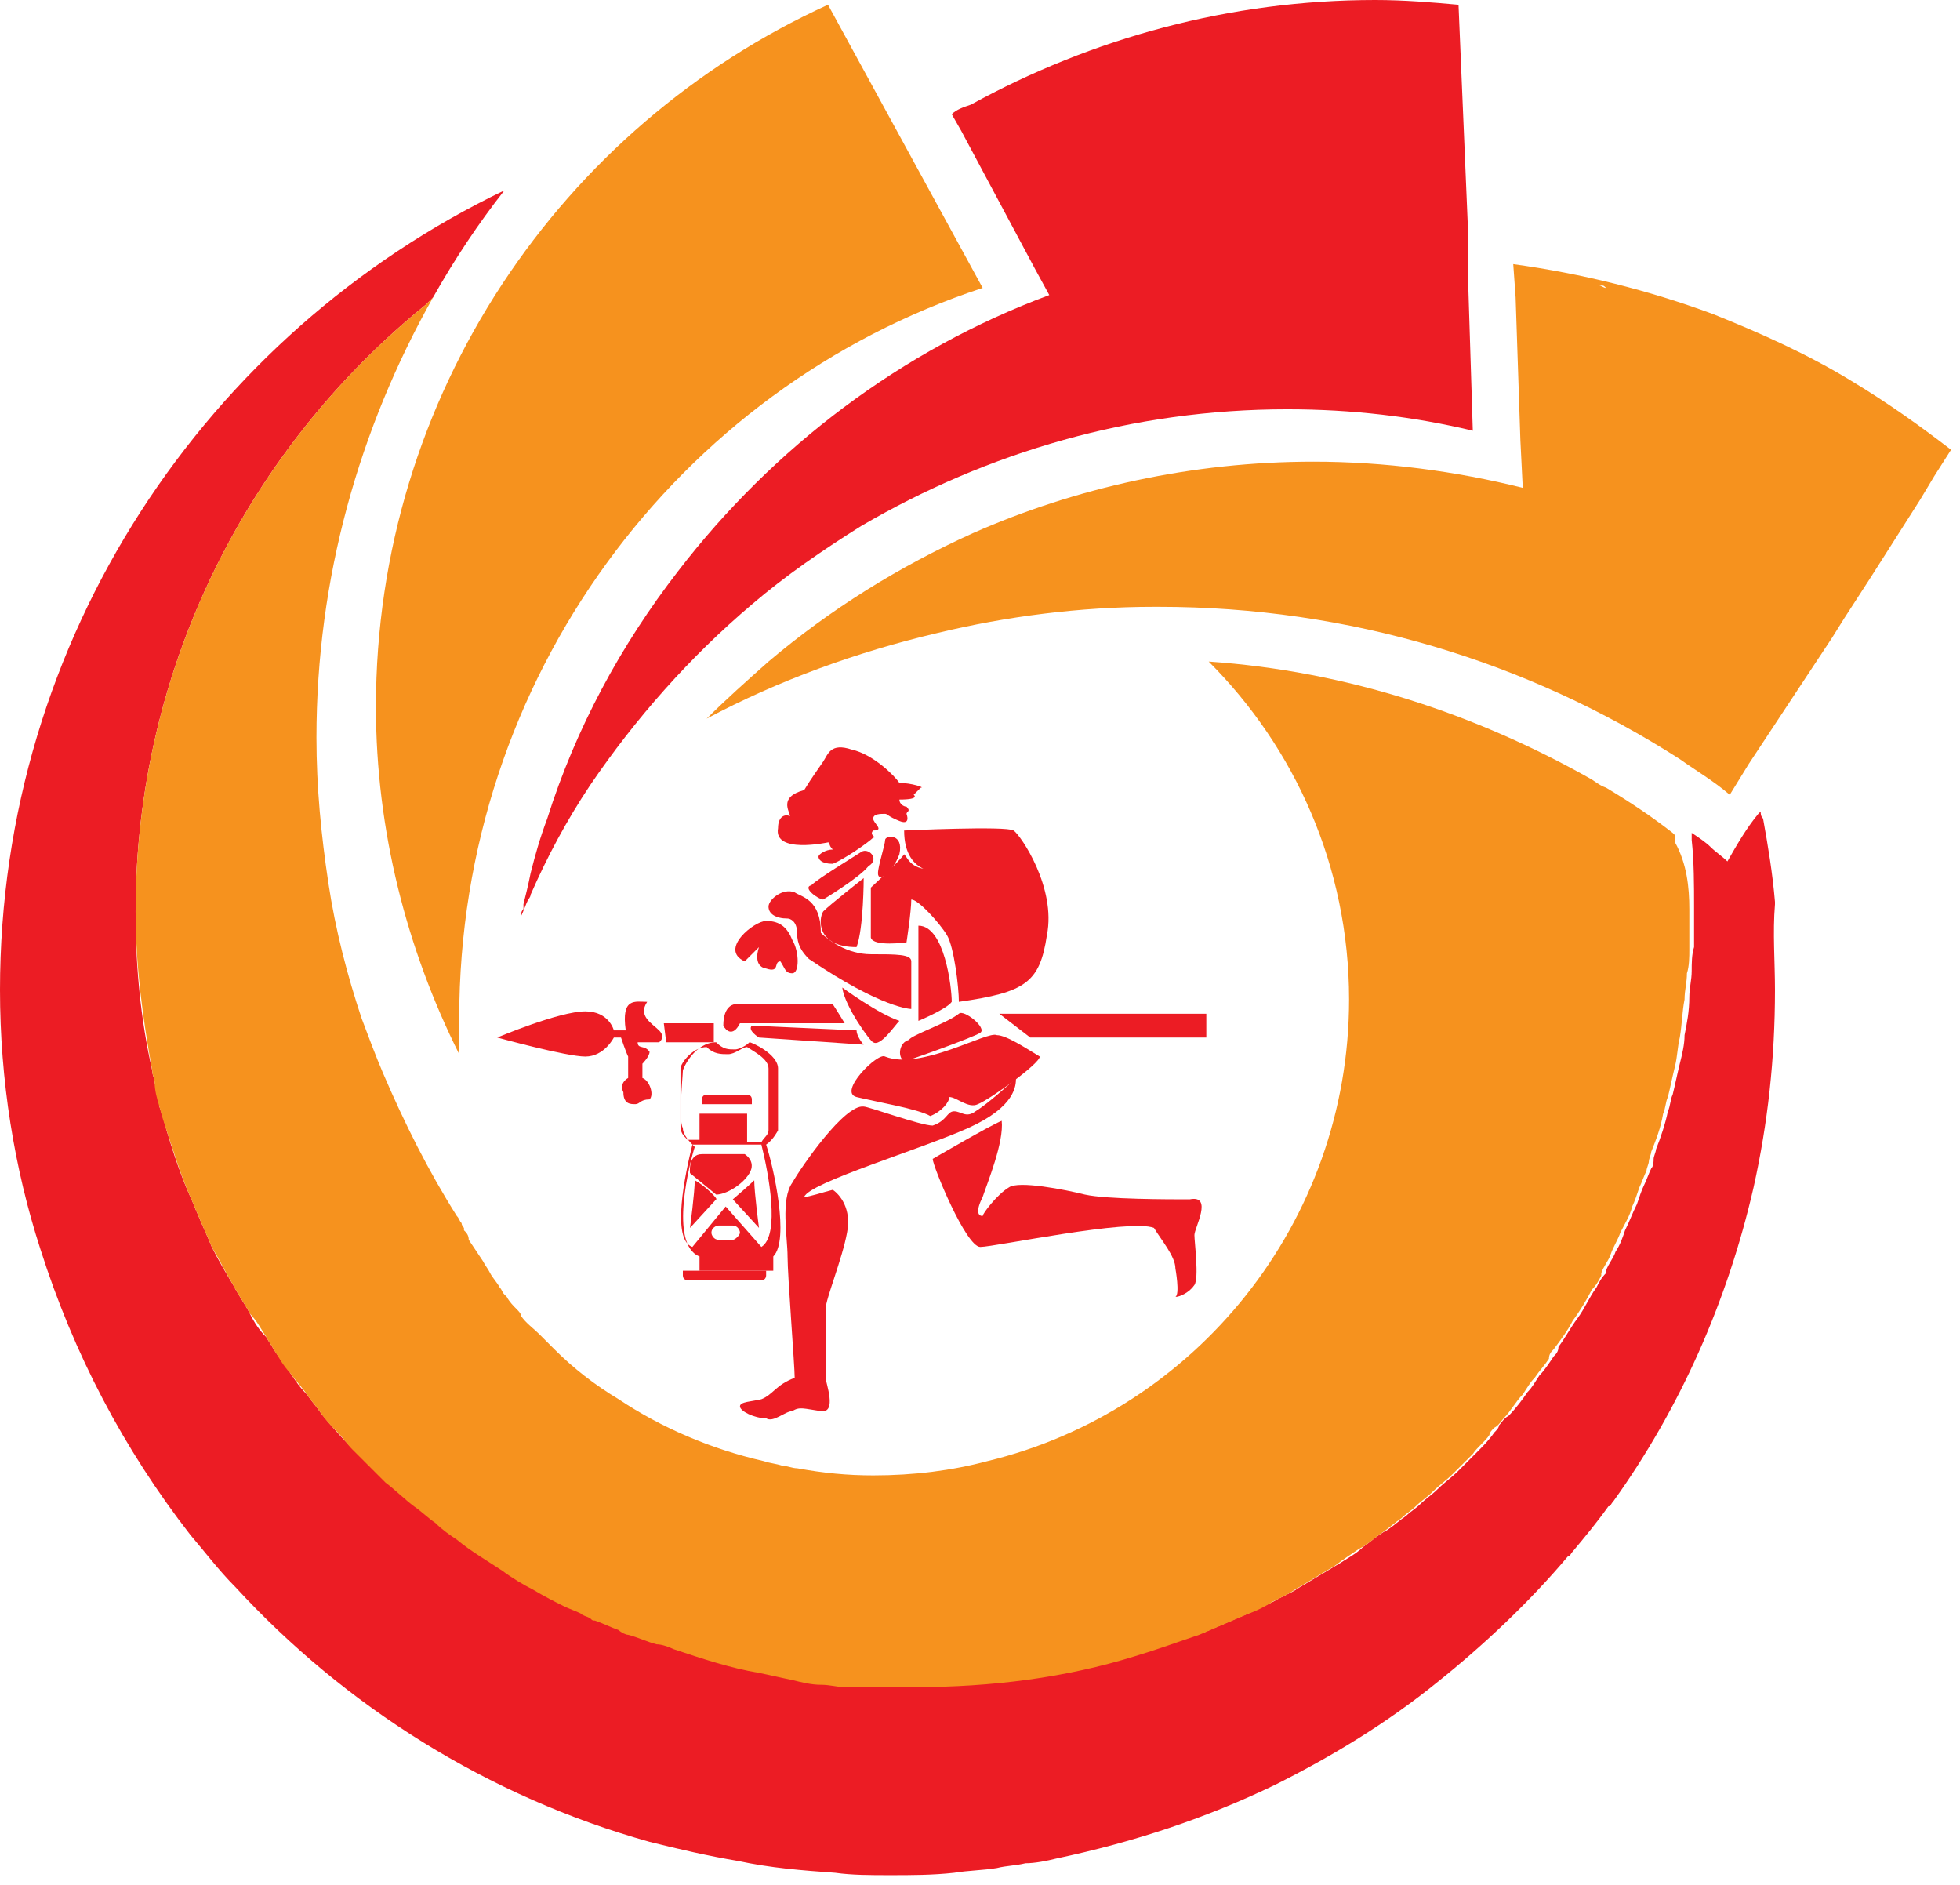 <svg width="156" height="150" viewBox="0 0 156 150" fill="none" xmlns="http://www.w3.org/2000/svg">
<path d="M141.273 78.78C141.273 84.271 140.705 89.385 139.569 94.498C137.486 103.588 133.698 112.109 128.396 119.495C128.206 119.684 128.206 119.874 128.017 119.874C127.07 121.199 126.123 122.336 125.176 123.472C124.987 123.661 124.987 123.851 124.797 123.851C121.767 127.449 118.169 130.857 114.382 133.887C110.405 137.107 106.049 139.758 101.504 142.03C96.013 144.682 90.331 146.575 84.082 147.901C83.325 148.09 82.378 148.28 81.62 148.28C80.863 148.469 80.105 148.469 79.348 148.659C78.212 148.848 77.075 148.848 75.939 149.037C74.235 149.227 72.53 149.227 70.826 149.227C69.311 149.227 67.796 149.227 66.47 149.037C63.819 148.848 61.357 148.659 58.706 148.09C56.434 147.712 53.972 147.144 51.699 146.575C38.822 142.977 27.459 135.781 18.748 126.312C17.422 124.987 16.286 123.472 15.15 122.146C9.847 115.329 5.871 107.754 3.219 99.421C1.136 92.983 0 85.976 0 78.78C0 50.752 16.476 26.512 40.147 15.15C38.064 17.801 36.17 20.642 34.466 23.672C34.277 23.861 34.087 24.05 33.898 24.24C19.884 35.602 10.794 53.025 10.794 72.53C10.794 76.886 11.173 81.052 12.12 85.218C12.12 85.597 12.309 85.786 12.309 86.165C12.499 86.733 12.688 87.491 12.688 88.059C12.877 88.627 13.067 89.195 13.256 89.953C13.824 91.846 14.392 93.551 15.15 95.255C15.339 95.634 15.529 96.202 15.718 96.581C16.097 97.528 16.476 98.285 16.854 99.232C17.422 100.368 17.991 101.315 18.559 102.262C18.937 103.019 19.506 103.777 19.884 104.534C20.263 105.292 20.642 105.86 21.21 106.428C21.399 106.807 21.589 106.996 21.778 107.375C22.157 107.943 22.725 108.701 23.104 109.269C23.482 109.837 23.861 110.405 24.429 110.973C24.808 111.541 25.187 111.92 25.566 112.488C27.081 114.382 28.785 116.086 30.679 117.791C31.436 118.548 32.194 119.116 32.951 119.684C33.519 120.252 34.087 120.631 34.655 121.01C35.224 121.389 35.792 121.767 36.36 122.336C37.496 123.093 38.632 124.04 39.958 124.797C40.715 125.366 41.662 125.744 42.42 126.312C43.177 126.691 43.935 127.259 44.882 127.638C45.26 127.827 45.639 128.017 46.207 128.206C46.397 128.396 46.775 128.585 46.965 128.585C46.965 128.585 47.154 128.585 47.343 128.774C47.912 129.153 48.669 129.342 49.237 129.532C49.427 129.721 49.616 129.721 49.995 129.911C50.752 130.289 51.51 130.479 52.267 130.668C52.646 130.857 53.214 131.047 53.593 131.047C55.865 131.804 58.138 132.372 60.41 132.941C61.357 133.13 62.115 133.319 63.062 133.509C63.819 133.698 64.576 133.698 65.334 133.887C65.902 133.887 66.47 134.077 67.228 134.077H73.098C79.158 134.077 85.029 133.13 90.71 131.615C92.415 131.047 94.119 130.479 95.823 129.911C97.149 129.342 98.475 128.774 99.8 128.206C100.368 127.827 101.126 127.638 101.694 127.259C102.073 127.07 102.451 126.881 102.83 126.691C103.209 126.502 103.398 126.312 103.777 126.123C104.724 125.555 105.671 124.987 106.618 124.419C107.186 124.04 107.943 123.661 108.511 123.093C109.079 122.714 109.648 122.146 110.405 121.767C110.973 121.389 111.352 121.01 111.92 120.631C112.299 120.252 112.678 120.063 113.056 119.684C113.435 119.306 114.003 118.927 114.382 118.548C114.95 117.98 115.518 117.601 116.086 117.033C116.654 116.465 117.222 115.897 117.601 115.518C117.98 115.139 118.548 114.571 118.927 114.003C119.116 113.814 119.306 113.624 119.306 113.435C119.495 113.246 119.684 112.867 120.063 112.678C120.631 112.109 121.199 111.352 121.578 110.784C121.957 110.405 122.146 110.026 122.525 109.458C122.904 109.079 123.282 108.511 123.661 107.943C123.851 107.754 124.04 107.564 124.04 107.186C124.608 106.428 124.987 105.671 125.555 104.913C126.123 104.156 126.502 103.209 127.07 102.451C127.259 102.073 127.449 101.694 127.827 101.315V101.126C128.017 100.558 128.396 100.179 128.585 99.611C128.964 99.043 129.153 98.475 129.342 97.906C129.721 97.149 129.911 96.581 130.289 95.823C130.479 95.255 130.668 94.687 130.857 94.308C131.047 93.93 131.236 93.361 131.426 92.983C131.615 92.793 131.615 92.415 131.615 92.225C131.615 92.036 131.804 91.657 131.804 91.468C132.183 90.521 132.562 89.385 132.751 88.438C132.941 88.059 132.941 87.491 133.13 87.112C133.319 86.355 133.509 85.408 133.698 84.65C133.887 83.893 134.077 83.135 134.077 82.378C134.266 81.431 134.456 80.484 134.456 79.348C134.456 78.59 134.645 78.022 134.645 77.265C134.645 76.696 134.645 75.939 134.834 75.371V72.151C134.834 70.447 134.834 68.553 134.645 66.849V66.281C135.213 66.66 135.781 67.038 136.16 67.417C136.539 67.796 137.107 68.175 137.486 68.553C138.243 67.228 139.001 65.902 139.947 64.766L140.137 64.576C140.137 64.766 140.137 64.955 140.326 65.145C140.705 67.228 141.084 69.5 141.273 71.773V71.962C141.084 74.235 141.273 76.507 141.273 78.78Z" fill="#EC1C24"/>
<path d="M134.456 72.341V75.56C134.456 76.128 134.456 76.886 134.266 77.454C134.266 78.212 134.077 78.78 134.077 79.537C133.887 80.484 133.887 81.431 133.698 82.567C133.509 83.325 133.509 84.082 133.319 84.84C133.13 85.597 132.941 86.544 132.751 87.301C132.562 87.68 132.562 88.248 132.372 88.627C132.183 89.763 131.804 90.71 131.426 91.657C131.426 91.846 131.236 92.225 131.236 92.415C131.236 92.604 131.047 92.983 131.047 93.172C130.857 93.551 130.668 94.119 130.479 94.498C130.289 95.066 130.1 95.634 129.911 96.013C129.721 96.77 129.342 97.338 128.964 98.096C128.774 98.664 128.396 99.232 128.206 99.8C128.017 100.368 127.638 100.747 127.449 101.315V101.504C127.259 101.883 127.07 102.262 126.691 102.641C126.312 103.398 125.744 104.345 125.176 105.103C124.797 105.86 124.229 106.618 123.661 107.375C123.472 107.564 123.282 107.754 123.282 108.133C122.904 108.701 122.525 109.079 122.146 109.648C121.767 110.026 121.578 110.405 121.199 110.973C120.631 111.541 120.252 112.299 119.684 112.867C119.495 113.056 119.306 113.435 118.927 113.624C118.737 113.814 118.548 114.003 118.548 114.193C118.169 114.761 117.601 115.139 117.222 115.708C116.654 116.276 116.086 116.844 115.707 117.223C115.139 117.791 114.571 118.169 114.003 118.737C113.624 119.116 113.056 119.495 112.678 119.874C112.299 120.253 111.92 120.442 111.541 120.821C110.973 121.199 110.594 121.578 110.026 121.957C109.458 122.336 108.89 122.904 108.133 123.282C107.564 123.661 106.996 124.04 106.239 124.608C105.292 125.176 104.345 125.744 103.398 126.312C103.019 126.502 102.83 126.691 102.451 126.881C102.073 127.07 101.694 127.259 101.315 127.449C100.747 127.827 99.99 128.206 99.421 128.396C98.096 128.964 96.77 129.532 95.445 130.1C93.74 130.668 92.225 131.236 90.331 131.804C84.84 133.509 78.969 134.266 72.72 134.266H67.228C66.66 134.266 66.091 134.077 65.334 134.077C64.576 134.077 63.819 133.887 63.062 133.698C62.115 133.509 61.357 133.319 60.41 133.13C58.138 132.751 55.865 131.994 53.593 131.236C53.214 131.047 52.646 130.857 52.267 130.857C51.51 130.668 50.752 130.289 49.995 130.1C49.805 130.1 49.427 129.911 49.237 129.721C48.669 129.532 47.912 129.153 47.343 128.964C47.154 128.964 47.154 128.964 46.965 128.774C46.586 128.585 46.397 128.585 46.207 128.396C45.828 128.206 45.26 128.017 44.882 127.827C44.124 127.449 43.367 127.07 42.42 126.502C41.662 126.123 40.715 125.555 39.958 124.987C38.822 124.229 37.496 123.472 36.36 122.525C35.792 122.146 35.224 121.767 34.655 121.199C34.087 120.821 33.519 120.253 32.951 119.874C32.194 119.306 31.436 118.548 30.679 117.98L28.027 115.329C27.649 114.95 27.27 114.382 26.891 114.003C26.512 113.624 25.944 113.056 25.566 112.488C25.187 111.92 24.808 111.541 24.429 110.973C24.05 110.405 23.482 109.837 23.104 109.269C22.535 108.701 22.157 107.943 21.778 107.375C21.589 106.996 21.399 106.807 21.21 106.428C20.831 105.86 20.452 105.103 19.884 104.534C19.506 103.777 18.937 103.019 18.559 102.262C17.991 101.315 17.422 100.179 16.854 99.232C16.476 98.285 16.097 97.528 15.718 96.581C15.529 96.202 15.339 95.634 15.15 95.255C14.392 93.551 13.824 91.657 13.256 89.953C13.067 89.385 12.877 88.816 12.688 88.059C12.499 87.491 12.309 86.733 12.309 86.165C12.309 85.786 12.12 85.597 12.12 85.218C11.362 81.052 10.794 76.886 10.794 72.53C10.794 53.025 19.884 35.602 33.898 24.24C34.087 24.05 34.277 23.861 34.466 23.672C28.596 34.087 25.187 46.018 25.187 58.706C25.187 62.683 25.566 66.47 26.134 70.258C26.702 74.045 27.649 77.643 28.785 81.052C29.353 82.567 29.921 84.082 30.489 85.408C32.194 89.385 34.087 93.172 36.36 96.77C36.549 96.96 36.549 97.149 36.739 97.338C36.739 97.528 36.928 97.717 36.928 97.717V97.906C37.117 98.096 37.307 98.285 37.307 98.664L38.443 100.368C38.632 100.747 38.822 100.936 39.011 101.315C39.2 101.694 39.579 102.073 39.769 102.451C39.958 102.641 39.958 102.83 40.147 103.019L40.337 103.209C40.526 103.588 40.905 103.966 41.094 104.156C41.283 104.345 41.473 104.534 41.473 104.724C41.852 105.292 42.42 105.671 42.988 106.239L44.124 107.375C45.639 108.89 47.343 110.216 49.237 111.352C52.646 113.624 56.623 115.329 60.789 116.276C61.357 116.465 61.736 116.465 62.304 116.654C62.683 116.654 63.062 116.844 63.44 116.844C65.523 117.223 67.417 117.412 69.5 117.412C72.72 117.412 75.75 117.033 78.59 116.276C95.066 112.299 107.375 97.338 107.375 79.537C107.375 68.932 103.019 59.463 96.202 52.646C107.186 53.404 117.412 56.812 126.502 61.925C126.881 62.115 127.259 62.493 127.827 62.683C129.721 63.819 131.426 64.955 133.13 66.281L133.319 66.47V67.038C134.266 68.743 134.456 70.636 134.456 72.341Z" fill="#F6921E"/>
<path d="M36.549 81.052V83.893C32.383 75.56 29.921 66.092 29.921 56.244C29.921 31.436 44.692 10.037 65.902 0.379L78.212 22.914C53.972 30.868 36.549 53.972 36.549 81.052Z" fill="#F6921E"/>
<path d="M117.223 34.277C112.488 33.14 107.564 32.572 102.451 32.572C90.142 32.572 78.59 35.981 68.553 41.852C65.523 43.745 62.493 45.828 59.842 48.101C54.919 52.267 50.563 57.191 46.965 62.493C45.071 65.334 43.556 68.175 42.23 71.205C42.23 71.394 42.041 71.583 42.041 71.583C41.852 71.962 41.662 72.53 41.473 72.909C41.473 72.72 41.473 72.53 41.662 72.341V71.962C41.852 71.205 42.041 70.447 42.23 69.5C42.609 67.985 42.988 66.66 43.556 65.145C45.828 57.948 49.427 51.32 53.972 45.45C61.547 35.602 71.773 27.838 83.514 23.482L82.378 21.399L76.507 10.416L75.75 9.09C76.128 8.711 76.697 8.522 77.265 8.332C86.923 3.03 97.906 0 109.458 0C111.731 0 114.003 0.189 116.086 0.379L116.844 18.369V22.157L117.223 34.277Z" fill="#EC1C24"/>
<path d="M147.333 30.3C143.924 28.217 140.137 26.512 136.349 24.997C131.236 23.104 125.934 21.778 120.442 21.02L120.631 23.672L121.01 35.034L121.199 38.822C115.897 37.496 110.216 36.739 104.535 36.739C94.876 36.739 85.597 38.822 77.454 42.42C71.583 45.071 66.092 48.48 61.168 52.646C59.464 54.161 57.759 55.676 56.244 57.191C61.925 54.161 68.175 51.889 74.613 50.373C80.105 49.048 85.976 48.29 91.847 48.29H92.225C107.375 48.29 121.578 52.646 133.698 60.41C135.024 61.357 136.349 62.115 137.675 63.251L139.19 60.789L145.818 50.752L146.765 49.237L148.848 46.018L152.825 39.769L153.961 37.875L155.287 35.792C152.825 33.898 150.174 32.004 147.333 30.3ZM127.259 22.725H127.449C127.638 22.725 127.638 22.725 127.828 22.914C127.638 22.914 127.449 22.725 127.259 22.725Z" fill="#F6921E"/>
<path d="M65.902 67.038C65.902 67.038 61.547 67.985 61.925 65.902C61.925 64.955 62.493 64.766 62.872 64.955C62.872 64.577 61.925 63.44 64.008 62.872C64.577 61.925 65.145 61.168 65.523 60.6C65.902 60.032 66.091 59.085 67.796 59.653C69.5 60.032 71.205 61.736 71.583 62.304C72.53 62.304 73.666 62.683 73.288 62.683C72.909 63.062 72.72 63.251 72.72 63.251C72.72 63.251 73.288 63.63 71.583 63.63C71.583 64.008 71.962 64.198 72.151 64.198C72.53 64.577 72.151 64.577 72.151 64.766C72.151 64.766 72.53 65.713 71.583 65.334C70.636 64.955 70.636 64.766 70.447 64.766C70.068 64.766 69.5 64.766 69.5 65.145C69.5 65.523 70.447 66.092 69.5 66.092C69.121 66.47 69.879 66.66 69.5 66.66C69.121 67.038 67.228 68.364 66.281 68.743C65.334 68.743 65.145 68.364 65.145 68.175C65.145 67.985 65.713 67.607 66.281 67.607C65.902 67.228 66.091 67.038 65.902 67.038Z" fill="#EC1C24"/>
<path d="M65.523 71.583C65.145 71.583 63.819 70.637 64.577 70.447C65.145 69.879 67.985 68.175 68.553 67.796C69.122 67.417 70.069 68.364 69.122 68.932C68.364 69.879 65.523 71.583 65.523 71.583Z" fill="#EC1C24"/>
<path d="M69.879 69.5C69.879 68.932 70.447 67.228 70.447 66.849C70.447 66.47 71.962 66.281 71.583 67.985C71.015 69.5 69.879 70.258 69.879 69.5Z" fill="#EC1C24"/>
<path d="M71.962 66.092C71.962 66.092 80.105 65.713 80.673 66.092C81.242 66.47 84.082 70.636 83.325 74.424C82.757 78.212 81.62 78.969 76.318 79.727C76.318 78.59 75.939 75.371 75.371 74.424C74.803 73.477 73.098 71.583 72.53 71.583C72.53 72.53 72.151 74.992 72.151 74.992C72.151 74.992 69.5 75.371 69.311 74.613V70.636C69.311 70.636 71.583 68.553 71.962 67.985C72.341 68.364 72.53 69.5 75.181 69.121C75.181 69.5 71.962 69.879 71.962 66.092Z" fill="#EC1C24"/>
<path d="M68.743 69.879C68.743 69.879 66.091 71.962 65.523 72.53C65.145 73.098 64.955 75.371 68.175 75.371C68.743 73.856 68.743 69.879 68.743 69.879Z" fill="#EC1C24"/>
<path d="M62.683 73.098C61.736 73.098 61.168 72.72 61.168 72.152C61.168 71.583 62.304 70.637 63.251 71.015C63.819 71.394 65.334 71.583 65.334 74.235C65.902 74.803 67.417 75.939 69.311 75.939C71.394 75.939 72.53 75.939 72.53 76.507V80.295C72.53 80.295 70.258 80.295 64.387 76.318C63.819 75.75 63.44 75.181 63.44 74.235C63.44 73.288 62.872 73.098 62.683 73.098Z" fill="#EC1C24"/>
<path d="M60.978 73.288C60.032 73.288 57.191 75.56 59.274 76.507C59.842 75.939 60.41 75.371 60.41 75.371C60.41 75.371 59.842 76.886 60.978 77.075C62.115 77.454 61.547 76.507 62.115 76.507C62.493 77.075 62.493 77.454 63.062 77.454C63.63 77.454 63.63 75.75 63.062 74.803C62.683 73.856 62.115 73.288 60.978 73.288Z" fill="#EC1C24"/>
<path d="M73.098 73.666V81.242C73.098 81.242 75.371 80.295 75.75 79.727C75.75 78.59 75.181 73.666 73.098 73.666Z" fill="#EC1C24"/>
<path d="M67.038 78.59C67.038 78.59 69.879 80.673 71.583 81.241C71.205 81.62 70.068 83.325 69.5 82.946C69.311 82.946 67.228 80.105 67.038 78.59Z" fill="#EC1C24"/>
<path d="M56.812 82.946H53.025L52.835 81.431H56.812V82.946Z" fill="#EC1C24"/>
<path d="M81.999 82.567H96.013V80.673H79.537L81.999 82.567Z" fill="#EC1C24"/>
<path d="M76.318 80.673C76.697 80.295 78.59 81.81 78.022 82.188C77.454 82.567 72.151 84.461 71.962 84.461C71.394 84.082 71.583 82.946 72.341 82.756C72.53 82.378 75.371 81.431 76.318 80.673Z" fill="#EC1C24"/>
<path d="M70.447 84.082C69.879 83.703 66.66 86.923 68.175 87.302C69.69 87.68 73.099 88.248 74.045 88.817C74.992 88.438 75.56 87.68 75.56 87.302C76.128 87.302 77.075 88.248 77.833 87.87C78.78 87.491 82.757 84.65 82.757 84.082C81.81 83.514 80.105 82.378 79.348 82.378C78.59 81.999 73.288 85.218 70.447 84.082Z" fill="#EC1C24"/>
<path d="M68.743 88.059C69.122 88.059 73.288 89.574 74.235 89.574C75.371 89.195 75.371 88.438 75.939 88.438C76.507 88.438 76.886 89.006 77.643 88.438C78.59 87.87 80.484 86.165 80.863 85.787C80.863 86.355 80.863 88.059 77.075 89.763C73.288 91.468 64.387 94.119 64.008 95.255C64.387 95.255 65.523 94.876 66.281 94.687C66.849 95.066 67.796 96.202 67.417 98.096C67.038 100.179 65.713 103.398 65.713 104.156V109.648C65.713 110.026 66.66 112.488 65.334 112.299C64.008 112.109 63.63 111.92 63.062 112.299C62.493 112.299 61.547 113.246 60.978 112.867C60.032 112.867 58.895 112.299 58.895 111.92C58.895 111.541 59.842 111.541 60.6 111.352C61.547 110.973 61.736 110.216 63.251 109.648C63.251 108.701 62.683 101.505 62.683 99.99C62.683 98.475 62.115 95.445 63.062 94.119C63.819 92.793 67.228 87.87 68.743 88.059Z" fill="#EC1C24"/>
<path d="M74.235 92.225C74.235 92.793 76.886 99.232 78.022 99.232C79.158 99.232 89.953 96.96 91.846 97.717C92.415 98.664 93.551 99.99 93.551 100.936C93.551 100.936 93.93 103.019 93.551 103.209C93.93 103.209 94.687 102.83 95.066 102.262C95.445 101.694 95.066 98.853 95.066 98.285C95.066 97.717 96.581 95.066 94.687 95.445C92.983 95.445 88.059 95.445 86.355 95.066C84.84 94.687 81.052 93.93 80.295 94.498C79.348 95.066 78.212 96.581 78.212 96.77C77.833 96.77 77.643 96.391 78.212 95.255C78.59 94.119 79.916 90.9 79.727 89.195C78.78 89.574 74.235 92.225 74.235 92.225Z" fill="#EC1C24"/>
<path d="M68.175 81.999C68.175 82.378 68.553 82.946 68.743 83.135L60.41 82.567C60.41 82.567 59.464 81.999 59.842 81.62L68.175 81.999Z" fill="#EC1C24"/>
<path d="M58.895 81.431H67.228C67.228 81.431 66.66 80.484 66.281 79.916H58.517C58.517 79.916 57.57 79.916 57.57 81.62C57.759 81.999 58.327 82.567 58.895 81.431Z" fill="#EC1C24"/>
<path d="M50.752 82.946H52.457C52.457 82.946 53.025 82.567 52.457 81.999C51.889 81.431 50.752 80.863 51.51 79.727C50.563 79.727 49.427 79.348 49.805 81.999H48.858C48.858 81.999 48.48 80.484 46.586 80.484C44.503 80.484 39.579 82.567 39.579 82.567C39.579 82.567 45.071 84.082 46.586 84.082C48.101 84.082 48.858 82.567 48.858 82.567H49.427C49.427 82.567 49.805 83.703 49.995 84.082V85.786C49.995 85.786 49.237 86.165 49.616 86.923C49.616 87.87 50.184 87.87 50.563 87.87C50.942 87.87 50.942 87.491 51.699 87.491C52.078 87.112 51.699 85.976 51.131 85.786V84.65C51.131 84.65 51.699 84.082 51.699 83.703C51.32 83.135 50.752 83.514 50.752 82.946Z" fill="#EC1C24"/>
<path d="M60.978 91.089C61.547 90.71 61.925 89.953 61.925 89.953V85.029C61.925 83.893 59.842 82.946 59.653 82.946C59.274 83.325 58.706 83.514 58.517 83.514C57.949 83.514 57.57 83.514 57.002 82.946C55.297 82.946 54.35 85.029 54.35 85.218C54.35 85.597 53.972 89.195 54.35 89.763C54.35 90.331 54.919 90.9 55.297 91.278C54.919 92.415 53.214 99.043 55.676 99.99V101.126H61.547V99.99C62.872 98.664 61.547 92.793 60.978 91.089ZM54.161 85.029C54.161 84.65 55.108 83.325 56.244 83.325C56.812 83.893 57.38 83.893 57.949 83.893C58.517 83.893 59.085 83.325 59.464 83.325C60.032 83.703 61.168 84.271 61.168 85.029V89.953C61.168 90.331 60.789 90.521 60.6 90.9H59.464V88.627H55.676V90.71H54.729C54.35 90.331 54.161 90.142 54.161 89.574V85.029ZM58.327 98.664H57.191C56.812 98.664 56.623 98.285 56.623 98.096C56.623 97.717 57.002 97.528 57.191 97.528H58.327C58.706 97.528 58.895 97.906 58.895 98.096C58.895 98.285 58.517 98.664 58.327 98.664ZM60.6 99.232L57.759 96.013L55.108 99.232C53.404 98.664 54.54 93.361 55.108 91.089H60.6C61.168 93.361 62.115 98.285 60.6 99.232Z" fill="#EC1C24"/>
<path d="M59.653 93.361C60.221 92.415 59.274 91.846 59.274 91.846H55.865C54.729 91.846 54.919 93.361 54.919 93.361L57.002 95.066C57.759 95.066 59.085 94.308 59.653 93.361Z" fill="#EC1C24"/>
<path d="M58.327 95.445L60.41 97.717C60.41 97.717 60.032 94.876 60.032 93.93C59.653 94.308 58.327 95.445 58.327 95.445Z" fill="#EC1C24"/>
<path d="M55.297 93.93C55.297 94.876 54.919 97.717 54.919 97.717L57.002 95.445C57.191 95.445 56.055 94.308 55.297 93.93Z" fill="#EC1C24"/>
<path d="M55.865 87.87H59.842V87.491C59.842 87.112 59.464 87.112 59.464 87.112H56.244C55.865 87.112 55.865 87.491 55.865 87.491V87.87Z" fill="#EC1C24"/>
<path d="M60.978 101.126H54.35V101.504C54.35 101.883 54.729 101.883 54.729 101.883H60.6C60.978 101.883 60.978 101.504 60.978 101.504V101.126Z" fill="#EC1C24"/>
</svg>
